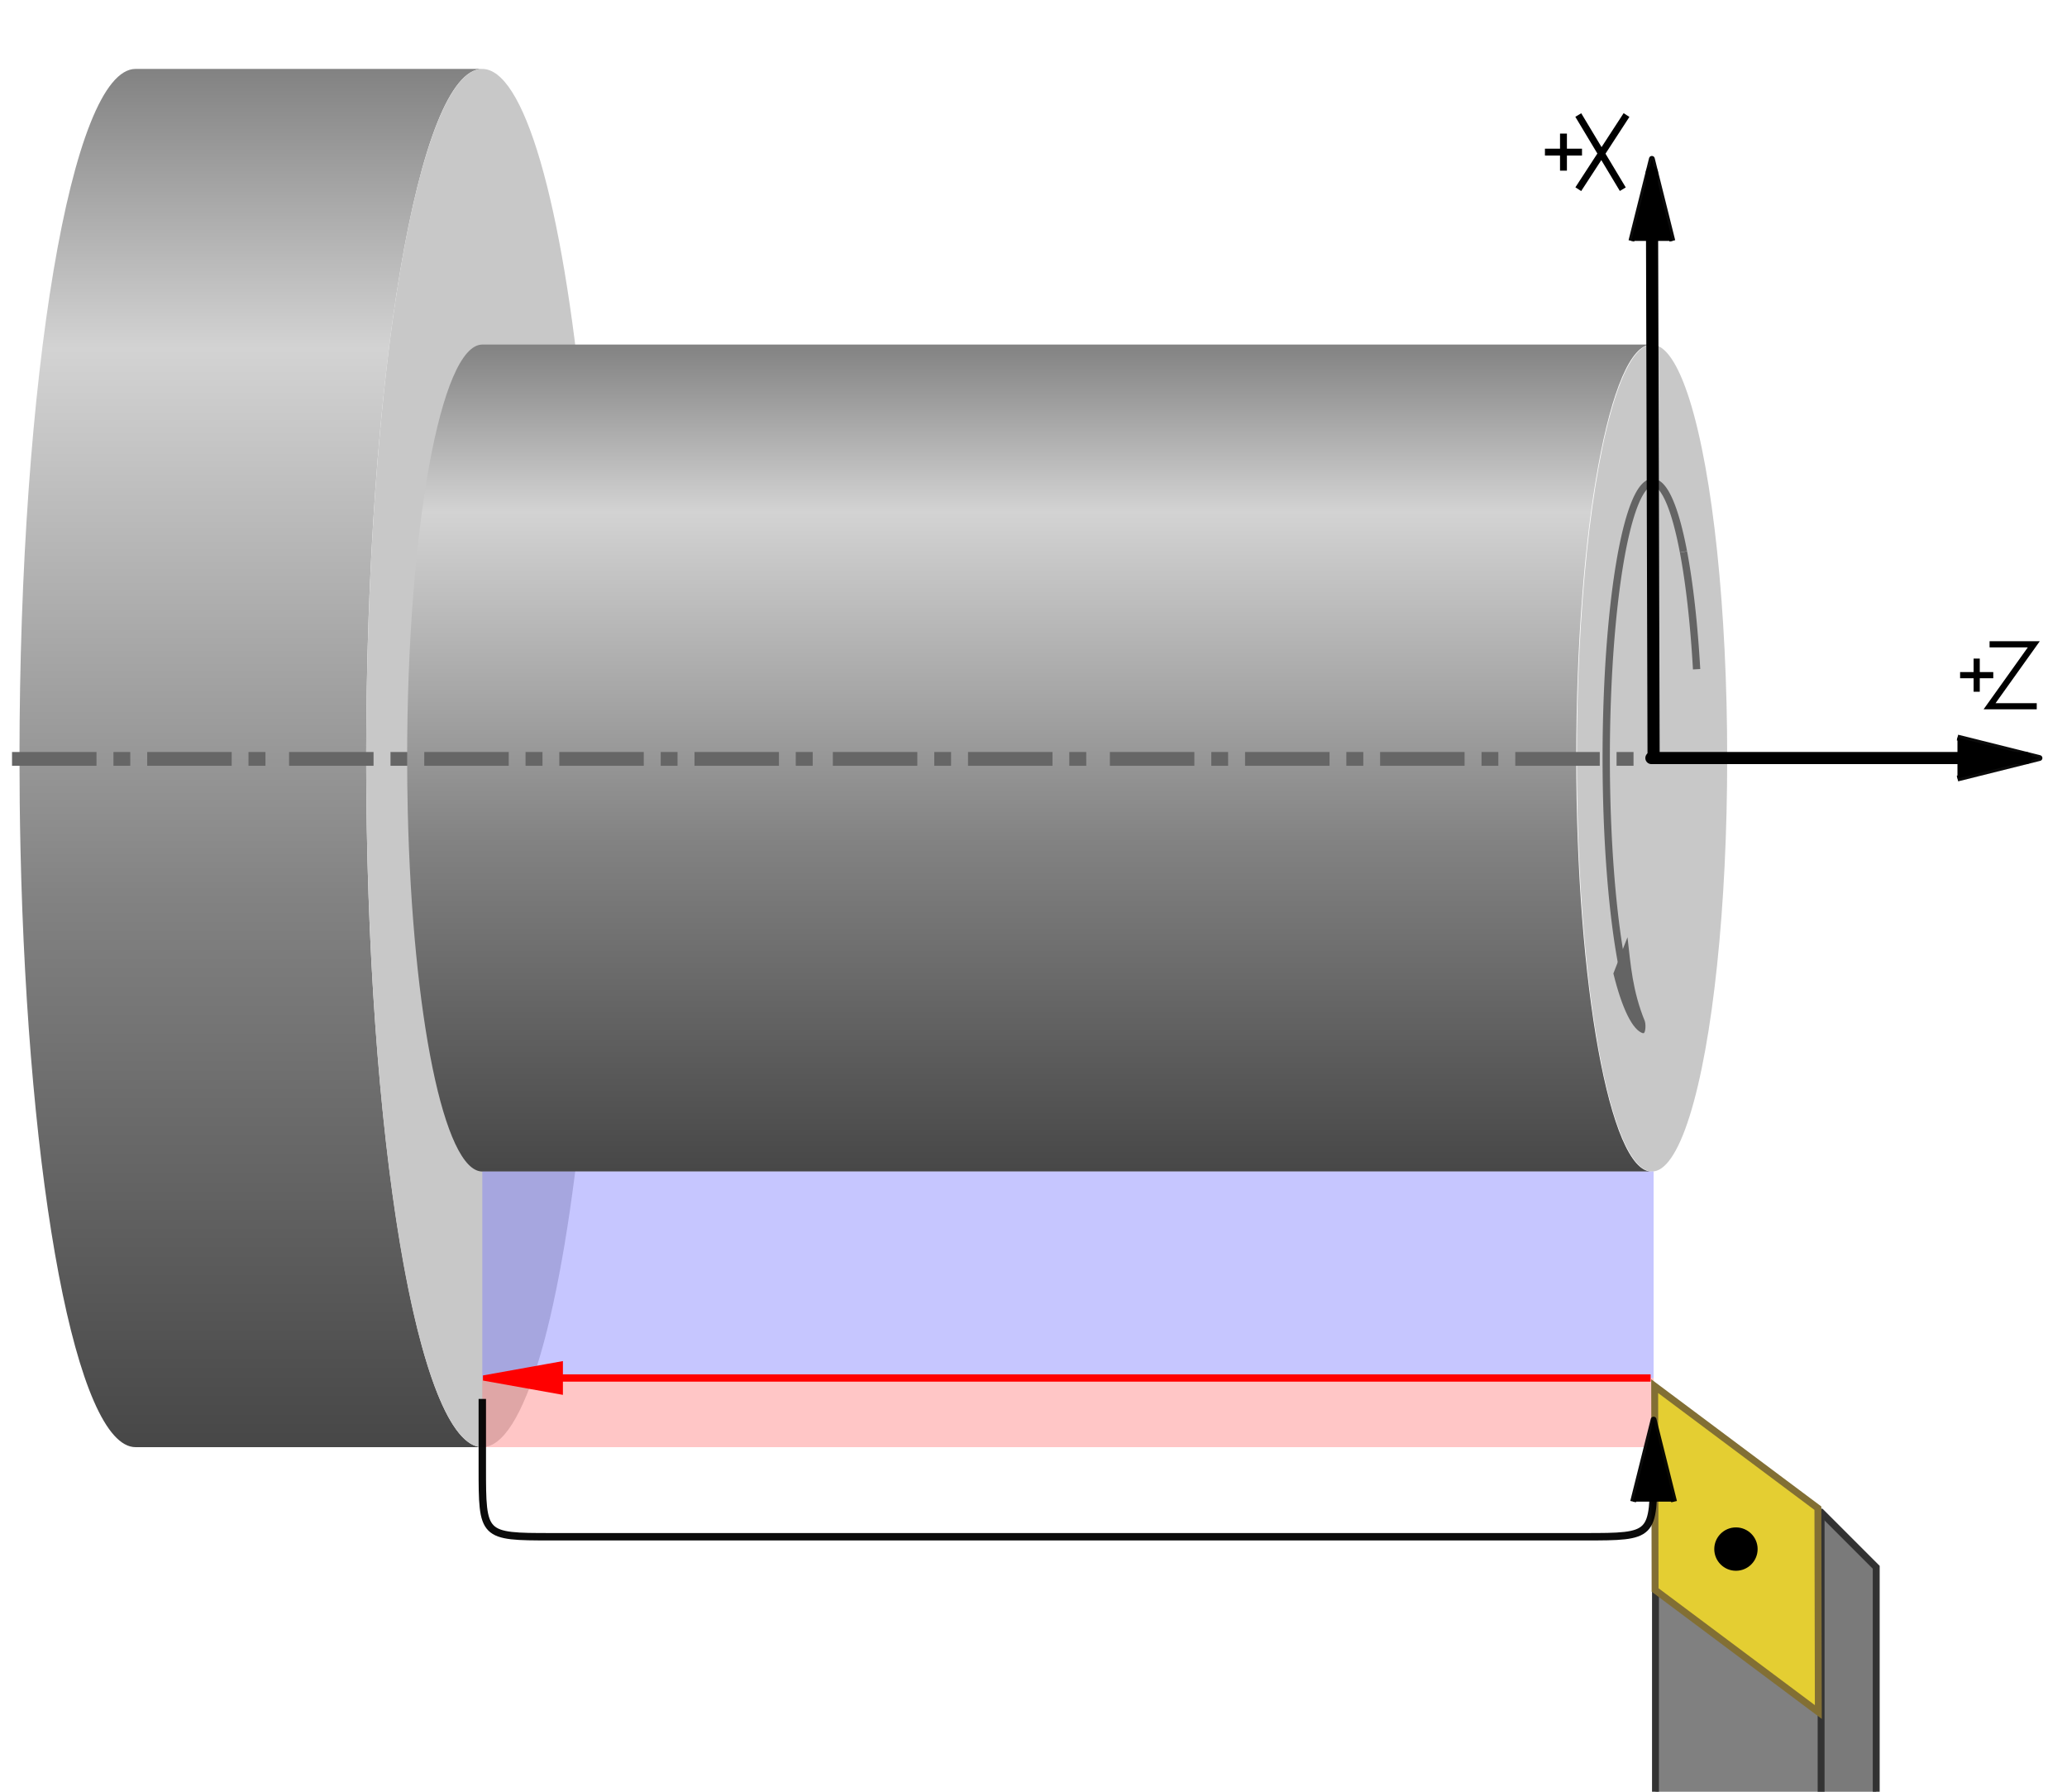 <?xml version="1.0" encoding="UTF-8" standalone="no"?>
<!-- Created with Inkscape (http://www.inkscape.org/) -->

<svg
   id="svg2726"
   sodipodi:version="0.32"
   inkscape:version="1.2.2 (732a01da63, 2022-12-09)"
   width="150"
   height="130"
   version="1.0"
   sodipodi:docname="left_outer_onecycle_ex3d.svg"
   inkscape:output_extension="org.inkscape.output.svg.inkscape"
   viewBox="0 0 150 130"
   xmlns:inkscape="http://www.inkscape.org/namespaces/inkscape"
   xmlns:sodipodi="http://sodipodi.sourceforge.net/DTD/sodipodi-0.dtd"
   xmlns:xlink="http://www.w3.org/1999/xlink"
   xmlns="http://www.w3.org/2000/svg"
   xmlns:svg="http://www.w3.org/2000/svg"
   xmlns:rdf="http://www.w3.org/1999/02/22-rdf-syntax-ns#"
   xmlns:cc="http://creativecommons.org/ns#"
   xmlns:dc="http://purl.org/dc/elements/1.1/">
  <sodipodi:namedview
     inkscape:window-height="1051"
     inkscape:window-width="1773"
     inkscape:pageshadow="2"
     inkscape:pageopacity="0.0"
     guidetolerance="10.0"
     gridtolerance="10.0"
     objecttolerance="5"
     borderopacity="1.0"
     bordercolor="#666666"
     pagecolor="#ffffff"
     id="base"
     showgrid="true"
     showguides="true"
     inkscape:guide-bbox="true"
     inkscape:zoom="8"
     inkscape:cx="97.1875"
     inkscape:cy="123.1875"
     inkscape:current-layer="svg2726"
     inkscape:object-paths="true"
     inkscape:object-nodes="false"
     inkscape:snap-bbox="true"
     inkscape:snap-nodes="true"
     inkscape:showpageshadow="2"
     inkscape:pagecheckerboard="0"
     inkscape:deskcolor="#d1d1d1"
     inkscape:window-x="-9"
     inkscape:window-y="-9"
     inkscape:window-maximized="1">
    <inkscape:grid
       type="xygrid"
       id="grid5944"
       visible="true"
       enabled="true"
       dotted="false"
       color="#0000ff"
       opacity="0.125"
       empcolor="#0000ff"
       empopacity="0.251"
       empspacing="5"
       spacingx="1px"
       spacingy="1px"
       originx="0"
       originy="0" />
  </sodipodi:namedview>
  <defs
     id="defs2729">
    <linearGradient
       id="linearGradient6779">
      <stop
         style="stop-color:#000000;stop-opacity:1;"
         offset="0"
         id="stop6781" />
      <stop
         style="stop-color:#000000;stop-opacity:0.502;"
         offset="1"
         id="stop6783" />
    </linearGradient>
    <linearGradient
       id="linearGradient3235">
      <stop
         style="stop-color:#828282;stop-opacity:1;"
         offset="0"
         id="stop3237" />
      <stop
         id="stop3243"
         offset="0.203"
         style="stop-color:#d3d3d3;stop-opacity:1;" />
      <stop
         style="stop-color:#828282;stop-opacity:1;"
         offset="0.602"
         id="stop3245" />
      <stop
         style="stop-color:#474747;stop-opacity:1;"
         offset="1"
         id="stop3239" />
    </linearGradient>
    <inkscape:perspective
       sodipodi:type="inkscape:persp3d"
       inkscape:vp_x="1.2354 : 157.76 : 1"
       inkscape:vp_y="5.8914e-14 : 1305.7 : 0"
       inkscape:vp_z="471.74 : 151.73 : 1"
       inkscape:persp3d-origin="236.49 : 75.341 : 1"
       id="perspective13" />
    <marker
       markerWidth="8.5"
       markerHeight="5"
       markerUnits="strokeWidth"
       orient="auto"
       style="overflow:visible"
       id="Arrow5REnd">
      <path
         d="m 0.1,0.5 c 0.53,-0.14 0.53,-0.86 0,-1 l -8.1,-2 v 5 l 8.15,-2 z"
         id="polygonArrow5REnd" />
    </marker>
    <marker
       markerWidth="8.5"
       markerHeight="5"
       markerUnits="strokeWidth"
       orient="auto"
       style="overflow:visible"
       id="Arrow5REnd_foged">
      <use
         xlink:href="#polygonArrow5REnd"
         style="fill:#606060"
         id="use3048" />
    </marker>
    <linearGradient
       inkscape:collect="always"
       xlink:href="#linearGradient6779"
       id="linearGradient12725"
       gradientUnits="userSpaceOnUse"
       x1="90"
       y1="80"
       x2="140"
       y2="30"
       gradientTransform="matrix(0.966,-0.259,0.259,0.966,-20.373,26.248)" />
    <linearGradient
       inkscape:collect="always"
       xlink:href="#linearGradient3235"
       id="linearGradient12731"
       gradientUnits="userSpaceOnUse"
       spreadMethod="reflect"
       x1="50"
       y1="40"
       x2="50"
       y2="140"
       gradientTransform="matrix(0.281,0,0,1,9.72,-35)" />
    <linearGradient
       inkscape:collect="always"
       xlink:href="#linearGradient3235"
       id="linearGradient12808"
       gradientUnits="userSpaceOnUse"
       spreadMethod="reflect"
       x1="50"
       y1="40"
       x2="50"
       y2="140" />
    <linearGradient
       inkscape:collect="always"
       xlink:href="#linearGradient6779"
       id="linearGradient12810"
       gradientUnits="userSpaceOnUse"
       gradientTransform="matrix(0.966,-0.259,0.259,0.966,-20.373,26.248)"
       x1="90"
       y1="80"
       x2="140"
       y2="30" />
    <linearGradient
       inkscape:collect="always"
       xlink:href="#linearGradient3235"
       id="linearGradient9665"
       gradientUnits="userSpaceOnUse"
       gradientTransform="matrix(0.182,0,0,0.6,339.09,26)"
       x1="50"
       y1="40"
       x2="50"
       y2="140"
       spreadMethod="reflect" />
    <marker
       markerWidth="8.5"
       markerHeight="5"
       markerUnits="strokeWidth"
       orient="auto"
       style="overflow:visible"
       id="Arrow5REnd-8">
      <path
         d="m 0.1,0.5 c 0.53,-0.14 0.53,-0.86 0,-1 l -8.1,-2 v 5 l 8.15,-2 z"
         id="polygonArrow5REnd-2" />
    </marker>
  </defs>
  <g
     id="g10609"
     transform="matrix(0.5,0,0,0.5,86.366,-100.753)">
    <path
       d="m 51.497,223.58 h 5.38"
       fill="none"
       stroke="#000000"
       stroke-miterlimit="10"
       pointer-events="none"
       id="path5649"
       style="stroke-width:1" />
    <path
       d="m 54.187,220.89 -10e-7,5.38"
       fill="none"
       stroke="#000000"
       stroke-miterlimit="10"
       pointer-events="none"
       id="path5651"
       style="stroke-width:1" />
    <path
       d="m 62.797,228.96 -6.46,-10.76"
       fill="none"
       stroke="#000000"
       stroke-miterlimit="10"
       pointer-events="none"
       id="path5653"
       style="stroke-width:1" />
    <path
       d="m 56.337,228.96 7,-10.76"
       fill="none"
       stroke="#000000"
       stroke-miterlimit="10"
       pointer-events="none"
       id="path5655"
       style="stroke-width:1" />
  </g>
  <g
     id="g28459"
     transform="matrix(0.524,0,0,0.524,69.589,27.138)">
    <path
       d="m 149.266,46 h -6.533 l 6.123,-8.574 -6.123,9e-6"
       fill="none"
       stroke="#000000"
       stroke-miterlimit="10"
       pointer-events="none"
       id="path5657"
       style="stroke-width:0.854" />
    <path
       d="m 138.652,41.696 h 4.594"
       fill="none"
       stroke="#000000"
       stroke-miterlimit="10"
       pointer-events="none"
       id="path5659"
       style="stroke-width:0.854" />
    <path
       d="m 140.949,39.399 v 4.594"
       fill="none"
       stroke="#000000"
       stroke-miterlimit="10"
       pointer-events="none"
       id="path5661"
       style="stroke-width:0.854" />
  </g>
  <path
     style="display:inline;overflow:visible;visibility:visible;fill:url(#linearGradient12731);fill-opacity:1;fill-rule:evenodd;stroke:none;stroke-width:0.53;stroke-linecap:butt;stroke-linejoin:bevel;stroke-miterlimit:4;stroke-dashoffset:4.8;stroke-opacity:1;marker:none;marker-start:none;marker-mid:none;marker-end:none;enable-background:accumulate"
     d="M 35,105 C 30.349,105 26.573,82.4 26.573,55 26.573,27.4 30.349,5 35,5 H 9.841 C 5.189,5 1.414,27.4 1.414,55 c 0,2.21 0.024,4.386 0.071,6.52 C 2.024,86.043 5.562,105 9.841,105"
     id="path2413-1"
     sodipodi:nodetypes="csccssc" />
  <ellipse
     id="path3226-5"
     style="display:inline;overflow:visible;visibility:visible;fill:#c8c8c8;fill-opacity:1;fill-rule:evenodd;stroke:none;stroke-width:0.373;stroke-linecap:butt;stroke-linejoin:bevel;stroke-miterlimit:4;stroke-dasharray:none;stroke-dashoffset:4.8;stroke-opacity:1;marker:none;marker-start:none;marker-mid:none;marker-end:none;enable-background:accumulate"
     cx="35.001"
     cy="55.001"
     rx="8.426"
     ry="49.999" />
  <g
     id="g9784"
     transform="translate(-282.901,-25)">
    <path
       style="display:inline;overflow:visible;visibility:visible;fill:url(#linearGradient9665);fill-opacity:1;fill-rule:evenodd;stroke:none;stroke-width:0.33;stroke-linecap:butt;stroke-linejoin:bevel;stroke-miterlimit:4;stroke-dashoffset:4.8;stroke-opacity:1;marker:none;marker-start:none;marker-mid:none;marker-end:none;enable-background:accumulate"
       d="m 402.742,110 c -3.011,0 -5.455,-13.56 -5.455,-30 C 397.287,63.44 399.731,50 402.742,50 h -84.84 c -3.011,0 -5.455,13.44 -5.455,30 0,1.326 0.016,2.632 0.046,3.912 0.349,14.714 2.639,26.088 5.409,26.088"
       id="path2413-1-2"
       sodipodi:nodetypes="csccssc" />
    <ellipse
       id="path3226-5-5"
       style="display:inline;overflow:visible;visibility:visible;fill:#c8c8c8;fill-opacity:1;fill-rule:evenodd;stroke:none;stroke-width:0.233;stroke-linecap:butt;stroke-linejoin:bevel;stroke-miterlimit:4;stroke-dasharray:none;stroke-dashoffset:4.8;stroke-opacity:1;marker:none;marker-start:none;marker-mid:none;marker-end:none;enable-background:accumulate"
       cx="402.788"
       cy="80.001"
       rx="5.454"
       ry="29.999" />
  </g>
  <g
     id="g9732"
     transform="translate(-260.633,-25)">
    <path
       sodipodi:open="true"
       sodipodi:end="5.9551"
       sodipodi:start="5.4383"
       d="m 382.801,65.042 a 3.37,20.001 0 0 1 0.953,8.514"
       sodipodi:ry="20.000673"
       sodipodi:rx="3.3701088"
       sodipodi:cy="80.000511"
       sodipodi:cx="380.5643"
       id="path3265-2"
       style="display:inline;overflow:visible;visibility:visible;fill:none;fill-opacity:1;fill-rule:evenodd;stroke:#646464;stroke-width:0.53;stroke-linecap:butt;stroke-linejoin:bevel;stroke-miterlimit:4;stroke-dasharray:none;stroke-dashoffset:4.8;stroke-opacity:1;marker:none;marker-start:none;marker-mid:none;marker-end:none;enable-background:accumulate"
       sodipodi:type="arc"
       sodipodi:arc-type="arc" />
    <path
       sodipodi:type="arc"
       style="display:inline;overflow:visible;visibility:visible;fill:none;fill-opacity:1;fill-rule:evenodd;stroke:#646464;stroke-width:0.53;stroke-linecap:butt;stroke-linejoin:bevel;stroke-miterlimit:4;stroke-dasharray:none;stroke-dashoffset:4.8;stroke-opacity:1;marker:none;marker-start:none;marker-mid:none;marker-end:none;enable-background:accumulate"
       id="path3796-8"
       sodipodi:cx="380.5643"
       sodipodi:cy="80.000511"
       sodipodi:rx="3.3701088"
       sodipodi:ry="20.000673"
       d="m 379.791,99.467 a 3.37,20.001 0 0 1 -2.569,-16.926 3.37,20.001 0 0 1 1.767,-20.222 3.37,20.001 0 0 1 3.811,2.716"
       sodipodi:start="1.8024"
       sodipodi:end="5.4378"
       sodipodi:open="true"
       sodipodi:arc-type="arc" />
    <path
       style="fill:#646464;fill-opacity:1;fill-rule:evenodd;stroke:none;stroke-width:0.53px;stroke-linecap:butt;stroke-linejoin:miter;stroke-opacity:1"
       d="M 379.854,99.94 C 380,100.1 380.107,99.49 380,99.1 379.098,96.89 378.972,95.02 378.739,93 l -1.025,2.63 c 0.624,2.54 1.393,4.12 2.152,4.34 z"
       id="Arrow_C-1"
       sodipodi:nodetypes="cccccc"
       inkscape:transform-center-x="0.76712615"
       inkscape:transform-center-y="-2.9786" />
  </g>
  <path
     style="fill:#7676ff;fill-opacity:0.417;fill-rule:evenodd;stroke:none;stroke-width:0.867;stroke-linecap:butt;stroke-linejoin:miter;stroke-miterlimit:4;stroke-dasharray:5.201, 0.867;stroke-dashoffset:0;stroke-opacity:0.343"
     d="m 120,85 v 15 H 104.887 35.001 V 85"
     id="path11139-3"
     sodipodi:nodetypes="ccccc" />
  <path
     style="fill:#ff7676;fill-opacity:0.417;fill-rule:evenodd;stroke:none;stroke-width:0.5;stroke-linecap:butt;stroke-linejoin:miter;stroke-miterlimit:4;stroke-dasharray:3.003, 0.5;stroke-dashoffset:0;stroke-opacity:0.343"
     d="m 120,100 v 5 H 104.887 35 v -5"
     id="path11139-3-0"
     sodipodi:nodetypes="ccccc" />
  <g
     id="g5792"
     transform="translate(62.433,50.76)">
    <g
       id="g10689"
       transform="translate(2.343,4.785)">
      <path
         d="m 44.4,65.12 h 33.93 l 4,4 V 81.14 H 48.4 l -4,-4 z"
         fill="#808080"
         stroke="#333333"
         stroke-width="0.5"
         stroke-miterlimit="10"
         pointer-events="none"
         id="path5637"
         transform="matrix(0,-1,-1,0,136.5,136.5)" />
      <path
         d="m 44.4,65.12 h 33.93 l 4,4 H 48.4 Z"
         fill-opacity="0.05"
         fill="#000000"
         stroke="none"
         transform="matrix(0,-1,-1,0,136.5,136.5)"
         pointer-events="none"
         id="path5639" />
      <path
         d="m 44.4,65.12 4,4 v 12.02 l -4,-4 z"
         fill-opacity="0.1"
         fill="#000000"
         stroke="none"
         transform="matrix(0,-1,-1,0,136.5,136.5)"
         pointer-events="none"
         id="path5641" />
      <path
         d="M 48.4,81.14 V 69.12 l -4,-4 m 4,4 h 33.93"
         fill="none"
         stroke="#333333"
         stroke-width="0.5"
         stroke-miterlimit="10"
         transform="matrix(0,-1,-1,0,136.5,136.5)"
         pointer-events="none"
         id="path5643" />
      <path
         d="M 61.24,43.62 67.85,56.85 61.24,70.08 54.63,56.85 Z"
         fill="#e4ce32"
         stroke="#826f34"
         stroke-width="0.5"
         stroke-miterlimit="10"
         transform="rotate(-26.67,61.24,56.85)"
         pointer-events="none"
         id="path5645" />
      <circle
         cx="61.2"
         cy="56.85"
         fill="#000000"
         stroke="#000000"
         stroke-width="0.5"
         pointer-events="none"
         id="ellipse5647"
         r="1.323" />
    </g>
  </g>
  <path
     d="m 20.978,55.063 h 6.13"
     fill="none"
     stroke="#666666"
     stroke-miterlimit="10"
     pointer-events="none"
     id="path5615-7"
     style="stroke-width:1" />
  <path
     d="m 28.338,55.062 h 1.22"
     fill="none"
     stroke="#666666"
     stroke-miterlimit="10"
     pointer-events="none"
     id="path5617-0"
     style="stroke-width:1" />
  <path
     d="m 30.788,55.062 6.13,1e-5"
     fill="none"
     stroke="#666666"
     stroke-miterlimit="10"
     pointer-events="none"
     id="path5619-9"
     style="stroke-width:1" />
  <path
     d="m 38.138,55.063 h 1.23"
     fill="none"
     stroke="#666666"
     stroke-miterlimit="10"
     pointer-events="none"
     id="path5621-7"
     style="stroke-width:1" />
  <path
     d="m 40.588,55.063 h 6.13"
     fill="none"
     stroke="#666666"
     stroke-miterlimit="10"
     pointer-events="none"
     id="path5623-2"
     style="stroke-width:1" />
  <path
     d="m 47.948,55.062 h 1.22"
     fill="none"
     stroke="#666666"
     stroke-miterlimit="10"
     pointer-events="none"
     id="path5625-1"
     style="stroke-width:1" />
  <path
     d="m 50.398,55.063 h 6.13"
     fill="none"
     stroke="#666666"
     stroke-miterlimit="10"
     pointer-events="none"
     id="path5627-7"
     style="stroke-width:1" />
  <path
     d="m 57.748,55.062 1.23,1e-5"
     fill="none"
     stroke="#666666"
     stroke-miterlimit="10"
     pointer-events="none"
     id="path5629-0"
     style="stroke-width:1" />
  <path
     d="m 0.873,55.062 h 6.13"
     fill="none"
     stroke="#666666"
     stroke-miterlimit="10"
     pointer-events="none"
     id="path5623"
     style="stroke-width:1" />
  <path
     d="M 8.233,55.062 H 9.453"
     fill="none"
     stroke="#666666"
     stroke-miterlimit="10"
     pointer-events="none"
     id="path5625"
     style="stroke-width:1" />
  <path
     d="m 10.683,55.062 h 6.13"
     fill="none"
     stroke="#666666"
     stroke-miterlimit="10"
     pointer-events="none"
     id="path5627"
     style="stroke-width:1" />
  <path
     d="m 18.033,55.062 1.23,1e-5"
     fill="none"
     stroke="#666666"
     stroke-miterlimit="10"
     pointer-events="none"
     id="path5629"
     style="stroke-width:1" />
  <path
     d="m 80.543,55.063 h 6.13"
     fill="none"
     stroke="#666666"
     stroke-miterlimit="10"
     pointer-events="none"
     id="path5615-7-1"
     style="stroke-width:1" />
  <path
     d="m 87.903,55.062 h 1.22"
     fill="none"
     stroke="#666666"
     stroke-miterlimit="10"
     pointer-events="none"
     id="path5617-0-9"
     style="stroke-width:1" />
  <path
     d="m 90.353,55.062 6.13,1e-5"
     fill="none"
     stroke="#666666"
     stroke-miterlimit="10"
     pointer-events="none"
     id="path5619-9-5"
     style="stroke-width:1" />
  <path
     d="m 97.703,55.063 h 1.23"
     fill="none"
     stroke="#666666"
     stroke-miterlimit="10"
     pointer-events="none"
     id="path5621-7-7"
     style="stroke-width:1" />
  <path
     d="m 100.153,55.063 h 6.13"
     fill="none"
     stroke="#666666"
     stroke-miterlimit="10"
     pointer-events="none"
     id="path5623-2-3"
     style="stroke-width:1" />
  <path
     d="m 107.513,55.062 h 1.22"
     fill="none"
     stroke="#666666"
     stroke-miterlimit="10"
     pointer-events="none"
     id="path5625-1-3"
     style="stroke-width:1" />
  <path
     d="m 109.963,55.063 h 6.13"
     fill="none"
     stroke="#666666"
     stroke-miterlimit="10"
     pointer-events="none"
     id="path5627-7-4"
     style="stroke-width:1" />
  <path
     d="m 117.313,55.062 1.23,1e-5"
     fill="none"
     stroke="#666666"
     stroke-miterlimit="10"
     pointer-events="none"
     id="path5629-0-9"
     style="stroke-width:1" />
  <path
     d="m 60.438,55.062 h 6.13"
     fill="none"
     stroke="#666666"
     stroke-miterlimit="10"
     pointer-events="none"
     id="path5623-4"
     style="stroke-width:1" />
  <path
     d="m 67.798,55.062 h 1.22"
     fill="none"
     stroke="#666666"
     stroke-miterlimit="10"
     pointer-events="none"
     id="path5625-7"
     style="stroke-width:1" />
  <path
     d="m 70.248,55.062 h 6.13"
     fill="none"
     stroke="#666666"
     stroke-miterlimit="10"
     pointer-events="none"
     id="path5627-2"
     style="stroke-width:1" />
  <path
     d="m 77.598,55.062 1.23,1e-5"
     fill="none"
     stroke="#666666"
     stroke-miterlimit="10"
     pointer-events="none"
     id="path5629-2"
     style="stroke-width:1" />
  <g
     id="g5628-3"
     transform="matrix(3.78,0,0,-3.78,8.55,251.726)">
    <path
       style="fill:#ff0000;fill-opacity:1;stroke:#ff0000;stroke-width:0.14;stroke-dasharray:none;stroke-dashoffset:0;stroke-opacity:1"
       d="M 8.479,40.144 29.427,40.144"
       id="path35312-2"
       sodipodi:nodetypes="cc" />
    <path
       style="fill:#ff0000;fill-opacity:1;stroke:#ff0000;stroke-width:0.1;stroke-linecap:butt;stroke-linejoin:miter;stroke-dasharray:none"
       d="M 8.495,40.409 7.019,40.144 8.495,39.88 Z"
       id="path4843-2-6-0"
       sodipodi:nodetypes="cccc" />
  </g>
  <g
     id="g28246"
     transform="translate(0,5)">
    <path
       style="fill:none;fill-rule:evenodd;stroke:#000000;stroke-width:0.881;stroke-linecap:round;stroke-linejoin:miter;stroke-miterlimit:4;stroke-dasharray:none;stroke-opacity:1;marker-start:none"
       d="m 119.841,50 h 27.182"
       id="path3788-0"
       sodipodi:nodetypes="cc" />
    <path
       style="fill:#000000;fill-opacity:1;stroke:#000000;stroke-width:0.422;stroke-linecap:butt;stroke-linejoin:round;stroke-dasharray:none;stroke-opacity:0.957"
       d="M 142.051,51.488 148.004,50 142.051,48.512"
       id="path28222" />
  </g>
  <g
     id="g28246-5"
     transform="rotate(-90,114.702,44.827)">
    <path
       style="fill:none;fill-rule:evenodd;stroke:#000000;stroke-width:0.881;stroke-linecap:round;stroke-linejoin:miter;stroke-miterlimit:4;stroke-dasharray:none;stroke-opacity:1;marker-start:none"
       d="M 104.528,50.125 147.023,50"
       id="path3788-0-3"
       sodipodi:nodetypes="cc" />
    <path
       style="fill:#000000;fill-opacity:1;stroke:#000000;stroke-width:0.422;stroke-linecap:butt;stroke-linejoin:round;stroke-dasharray:none;stroke-opacity:0.957"
       d="M 142.051,51.488 148.004,50 142.051,48.512"
       id="path28222-3" />
  </g>
  <path
     style="fill:none;stroke:#000000;stroke-width:0.538;stroke-dasharray:none;stroke-opacity:0.957"
     d="m 35,101.5 v 5 c 0,4.963 0.012,5 5,5 h 75 c 5.007,0 5,-0.029 5,-5"
     id="path6448"
     sodipodi:nodetypes="ccccc" />
  <path
     style="fill:#000000;fill-opacity:1;stroke:#000000;stroke-width:0.422;stroke-linecap:butt;stroke-linejoin:round;stroke-dasharray:none;stroke-opacity:0.957"
     d="M 121.488,108.953 120,103 l -1.488,5.953"
     id="path28222-7" />
</svg>
